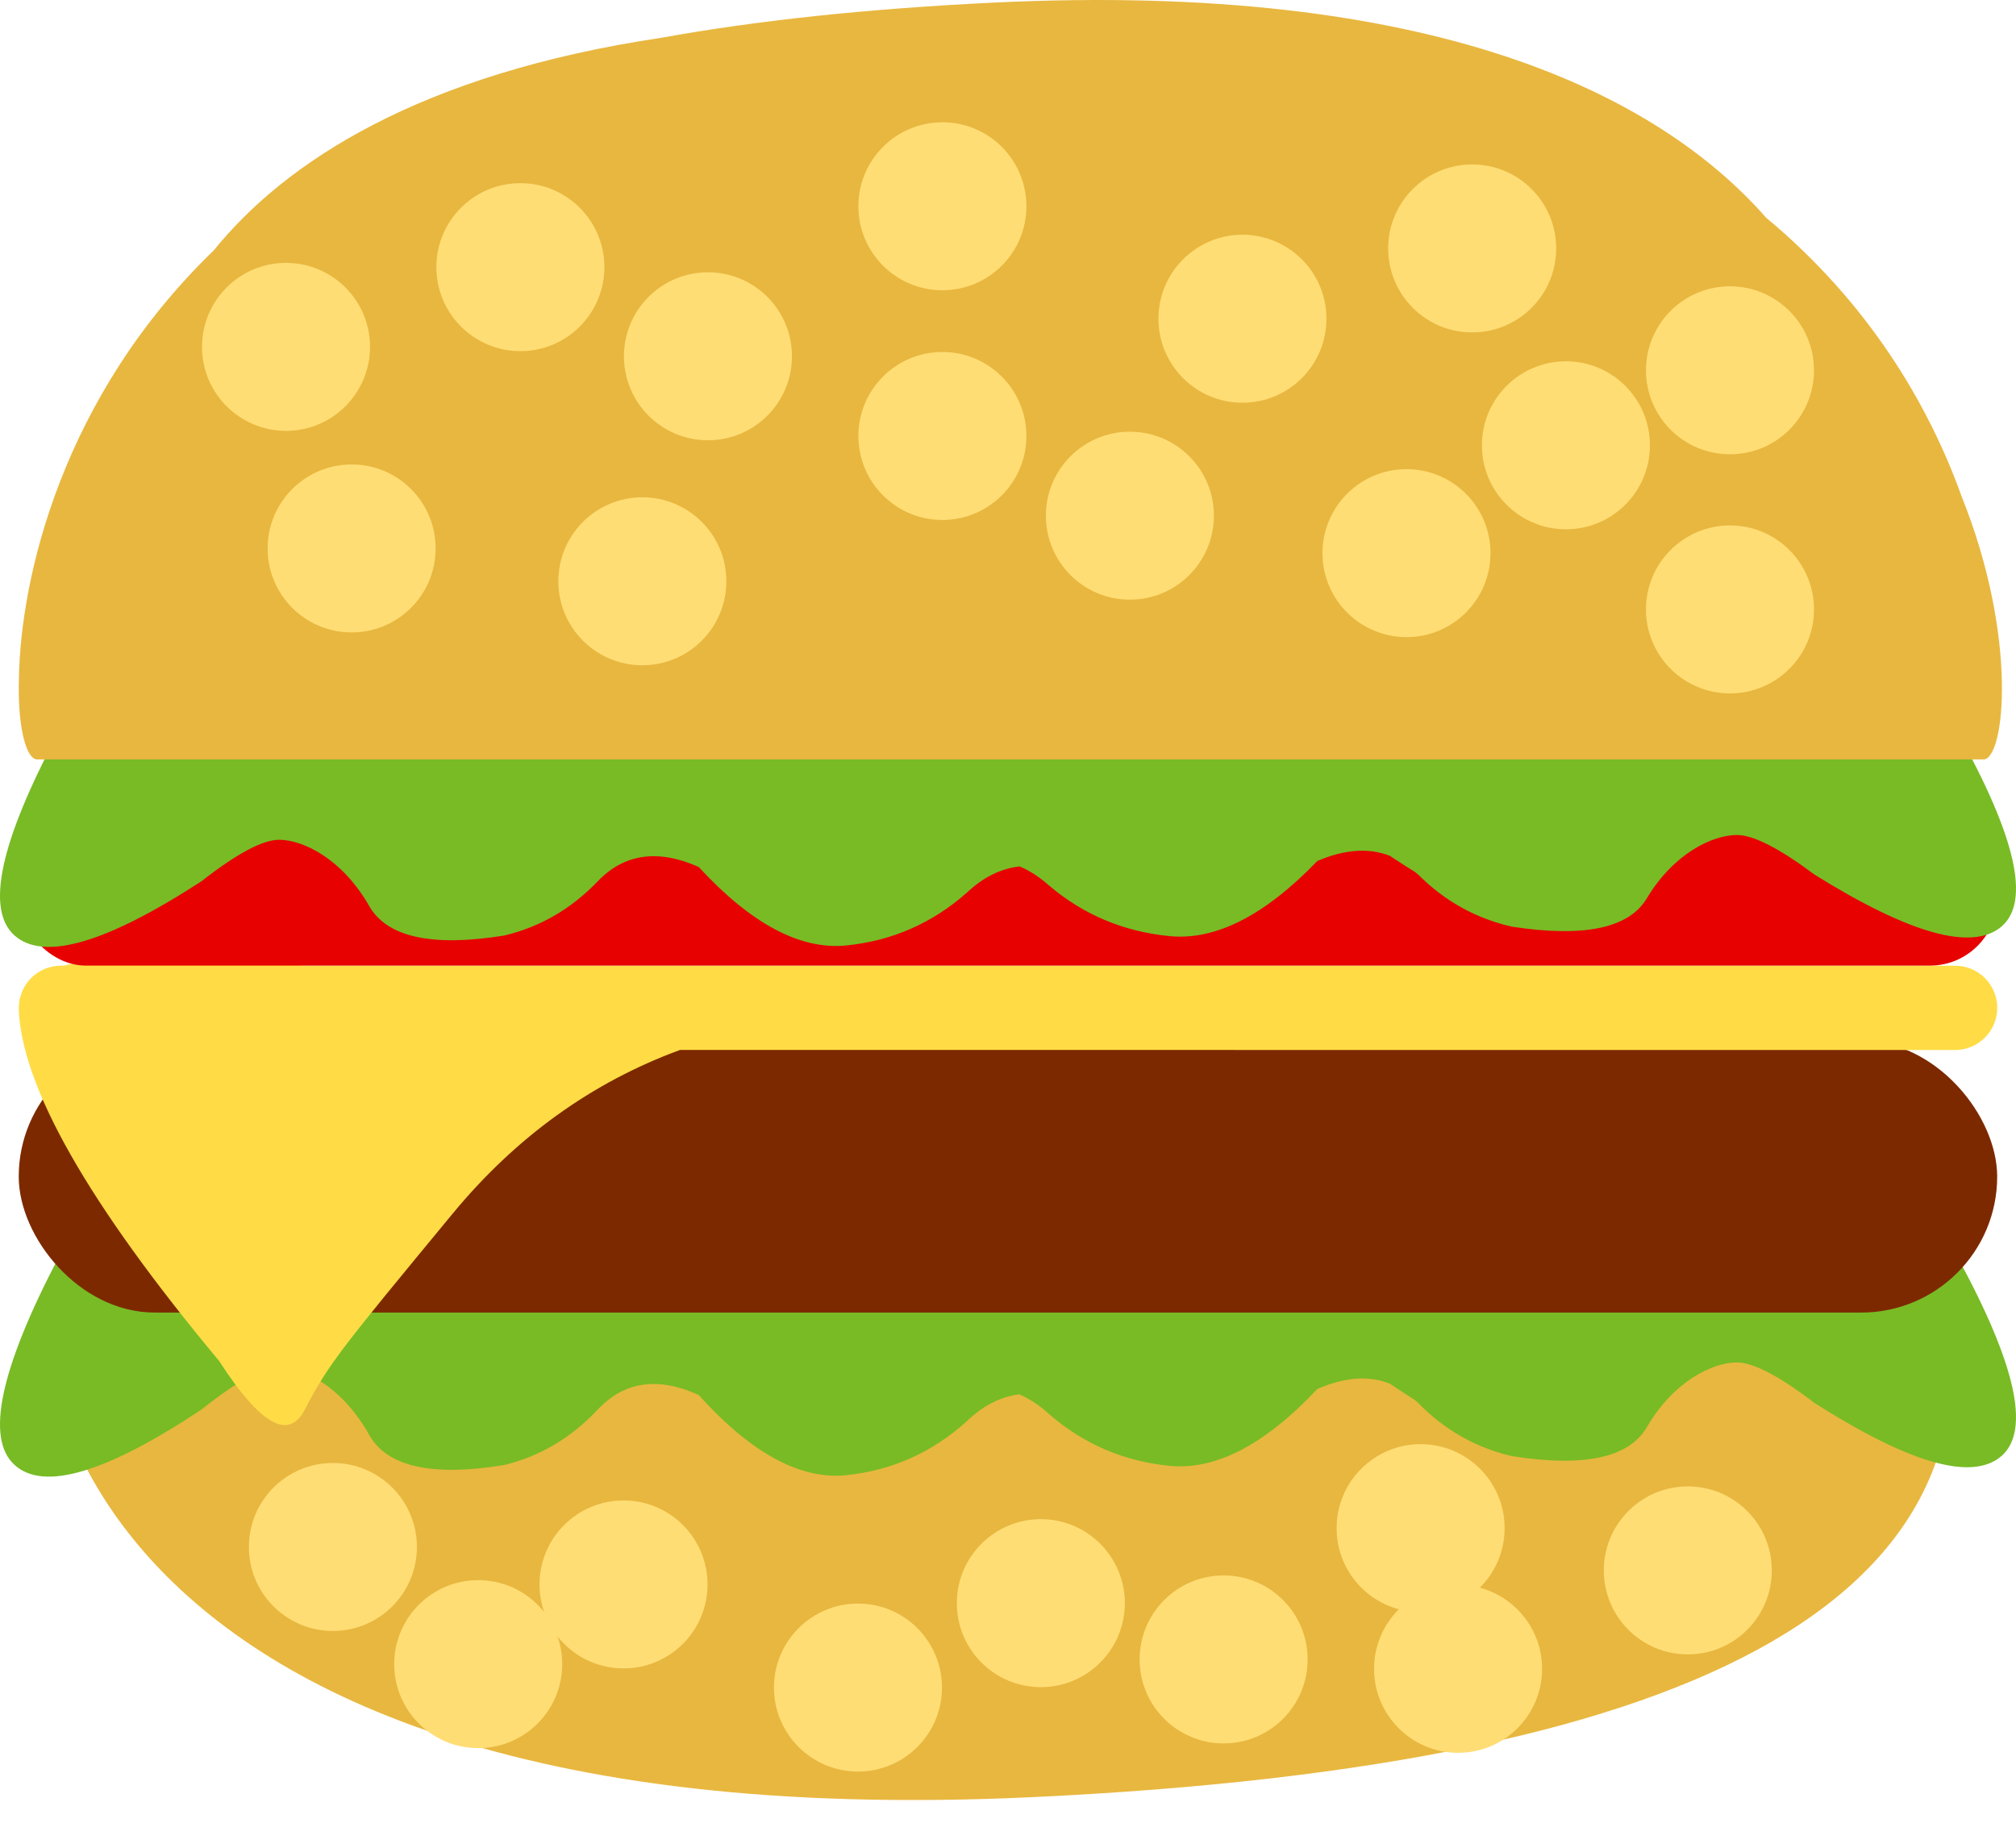 <?xml version="1.0" encoding="UTF-8"?>
<svg width="24px" height="22px" viewBox="0 0 24 22" version="1.1" xmlns="http://www.w3.org/2000/svg" xmlns:xlink="http://www.w3.org/1999/xlink">
    <!-- Generator: Sketch 57.1 (83088) - https://sketch.com -->
    <title>Slice 1</title>
    <desc>Created with Sketch.</desc>
    <g id="Page-1" stroke="none" stroke-width="1" fill="none" fill-rule="evenodd">
        <g id="burger">
            <path d="M11.515,21.433 L0.705,21.433 C-0.238,17.633 3.366,15.542 11.515,15.16 C23.738,14.586 23.64,21.433 23.025,21.433 C22.615,21.433 18.778,21.433 11.515,21.433 Z" id="Path" fill="#E8B73F" transform="translate(11.899, 18.279) rotate(-180) translate(-11.899, -18.279) "></path>
            <path d="M12,14.907 L12.312,14.906 C16.074,14.895 18.363,14.908 19.179,14.944 C20.468,14.952 21.844,14.962 23.306,14.973 C24,16.248 24.174,17.036 23.826,17.337 C23.479,17.638 22.738,17.427 21.602,16.705 C21.181,16.383 20.873,16.222 20.678,16.222 C20.387,16.222 19.925,16.445 19.605,16.993 C19.392,17.358 18.856,17.472 17.997,17.337 C17.57,17.237 17.199,17.027 16.884,16.705 L16.845,16.67 C16.743,16.606 16.644,16.54 16.551,16.477 C16.301,16.374 16.011,16.395 15.683,16.538 C15.058,17.202 14.472,17.506 13.925,17.453 C13.378,17.399 12.898,17.193 12.486,16.834 C12.374,16.732 12.257,16.654 12.134,16.602 C11.91,16.63 11.704,16.736 11.514,16.918 C11.102,17.292 10.622,17.507 10.075,17.564 C9.528,17.62 8.942,17.302 8.317,16.609 C7.832,16.389 7.432,16.447 7.116,16.783 C6.801,17.119 6.43,17.339 6.003,17.443 C5.144,17.584 4.608,17.464 4.395,17.084 C4.075,16.512 3.613,16.279 3.322,16.279 C3.127,16.279 2.819,16.447 2.398,16.783 C1.262,17.537 0.521,17.757 0.174,17.443 C-0.174,17.128 -4.4408921e-16,16.306 0.694,14.977 C2.124,14.965 3.472,14.955 4.739,14.946 C5.491,14.908 7.912,14.894 12,14.907 Z" id="Combined-Shape" fill="#78BB25"></path>
            <rect id="Rectangle" fill="#7D2900" x="0.223" y="12.391" width="23.553" height="3.237" rx="1.619"></rect>
            <path d="M3.603,11.497 L23.274,11.498 C23.552,11.498 23.777,11.723 23.777,12 C23.777,12.277 23.552,12.502 23.274,12.502 L8.096,12.501 C7.045,12.887 6.142,13.538 5.387,14.452 C4.073,16.045 3.913,16.234 3.627,16.786 C3.436,17.155 3.097,16.961 2.609,16.205 C1.047,14.33 0.252,12.931 0.223,12.006 C0.223,11.975 0.225,11.946 0.23,11.918 L0.223,12 C0.223,11.966 0.227,11.933 0.233,11.9 C0.235,11.893 0.237,11.885 0.24,11.878 C0.293,11.66 0.49,11.498 0.726,11.498 L0.765,11.497 C1.306,11.349 2.252,11.349 3.603,11.497 Z" id="Combined-Shape" fill="#FFDC46"></path>
            <rect id="Rectangle" fill="#E70101" x="0.223" y="9.544" width="23.553" height="1.953" rx="0.8"></rect>
            <path d="M12,8.656 L12.312,8.655 C16.044,8.644 18.327,8.656 19.159,8.691 C20.454,8.7 21.837,8.71 23.306,8.721 C24,9.967 24.174,10.738 23.826,11.033 C23.479,11.327 22.738,11.121 21.602,10.414 C21.181,10.099 20.873,9.942 20.678,9.942 C20.387,9.942 19.925,10.161 19.605,10.696 C19.392,11.053 18.856,11.165 17.997,11.033 C17.57,10.935 17.199,10.729 16.884,10.414 L16.848,10.384 C16.743,10.319 16.641,10.253 16.546,10.19 C16.297,10.092 16.009,10.112 15.683,10.251 C15.058,10.9 14.472,11.199 13.925,11.146 C13.378,11.093 12.898,10.892 12.486,10.541 C12.375,10.442 12.259,10.367 12.138,10.316 C11.913,10.342 11.705,10.445 11.514,10.625 C11.102,10.991 10.622,11.202 10.075,11.257 C9.528,11.312 8.942,11 8.317,10.322 C7.832,10.107 7.432,10.164 7.116,10.493 C6.801,10.822 6.43,11.037 6.003,11.139 C5.144,11.277 4.608,11.16 4.395,10.787 C4.075,10.228 3.613,9.999 3.322,9.999 C3.127,9.999 2.819,10.164 2.398,10.493 C1.262,11.231 0.521,11.446 0.174,11.139 C-0.174,10.831 -4.4408921e-16,10.026 0.694,8.724 C2.123,8.713 3.471,8.703 4.737,8.694 C5.487,8.656 7.908,8.643 12,8.656 Z" id="Combined-Shape" fill="#78BB25"></path>
            <path d="M11.831,0.031 C17.094,-0.224 19.749,1.139 21.025,2.592 C22.236,3.599 22.948,4.796 23.343,5.884 L23.349,5.902 C24.032,7.595 23.865,9.042 23.613,9.042 L0.44,9.042 C0.426,9.042 0.412,9.037 0.399,9.027 C0.397,9.026 0.394,9.024 0.392,9.022 L0.378,9.009 L0.378,9.009 C0.282,8.906 0.212,8.57 0.225,8.088 C0.243,6.872 0.744,4.719 2.545,2.981 C3.394,1.931 4.995,0.879 7.878,0.449 C9.022,0.242 10.34,0.103 11.831,0.031 Z" id="Combined-Shape" fill="#E8B73F"></path>
            <circle id="Oval" fill="#FFDD75" cx="4.186" cy="6.53" r="1"></circle>
            <circle id="Oval" fill="#FFDD75" cx="3.405" cy="4.13" r="1"></circle>
            <circle id="Oval" fill="#FFDD75" cx="7.647" cy="6.921" r="1"></circle>
            <circle id="Oval" fill="#FFDD75" cx="6.195" cy="3.181" r="1"></circle>
            <circle id="Oval" fill="#FFDD75" cx="11.219" cy="5.191" r="1"></circle>
            <circle id="Oval" fill="#FFDD75" cx="13.451" cy="6.14" r="1"></circle>
            <circle id="Oval" fill="#FFDD75" cx="8.428" cy="4.242" r="1"></circle>
            <circle id="Oval" fill="#FFDD75" cx="5.693" cy="19.814" r="1"></circle>
            <circle id="Oval" fill="#FFDD75" cx="3.963" cy="18.419" r="1"></circle>
            <circle id="Oval" fill="#FFDD75" cx="18.642" cy="5.302" r="1"></circle>
            <circle id="Oval" fill="#FFDD75" cx="11.219" cy="2.456" r="1"></circle>
            <circle id="Oval" fill="#FFDD75" cx="14.791" cy="3.795" r="1"></circle>
            <circle id="Oval" fill="#FFDD75" cx="16.744" cy="6.586" r="1"></circle>
            <circle id="Oval" fill="#FFDD75" cx="7.423" cy="18.865" r="1"></circle>
            <circle id="Oval" fill="#FFDD75" cx="17.526" cy="2.958" r="1"></circle>
            <circle id="Oval" fill="#FFDD75" cx="20.595" cy="4.409" r="1"></circle>
            <circle id="Oval" fill="#FFDD75" cx="10.214" cy="20.093" r="1"></circle>
            <circle id="Oval" fill="#FFDD75" cx="12.391" cy="19.088" r="1"></circle>
            <circle id="Oval" fill="#FFDD75" cx="16.912" cy="18.195" r="1"></circle>
            <circle id="Oval" fill="#FFDD75" cx="20.595" cy="7.256" r="1"></circle>
            <circle id="Oval" fill="#FFDD75" cx="14.567" cy="19.758" r="1"></circle>
            <circle id="Oval" fill="#FFDD75" cx="17.358" cy="19.87" r="1"></circle>
            <circle id="Oval" fill="#FFDD75" cx="20.093" cy="18.698" r="1"></circle>
        </g>
    </g>
</svg>
